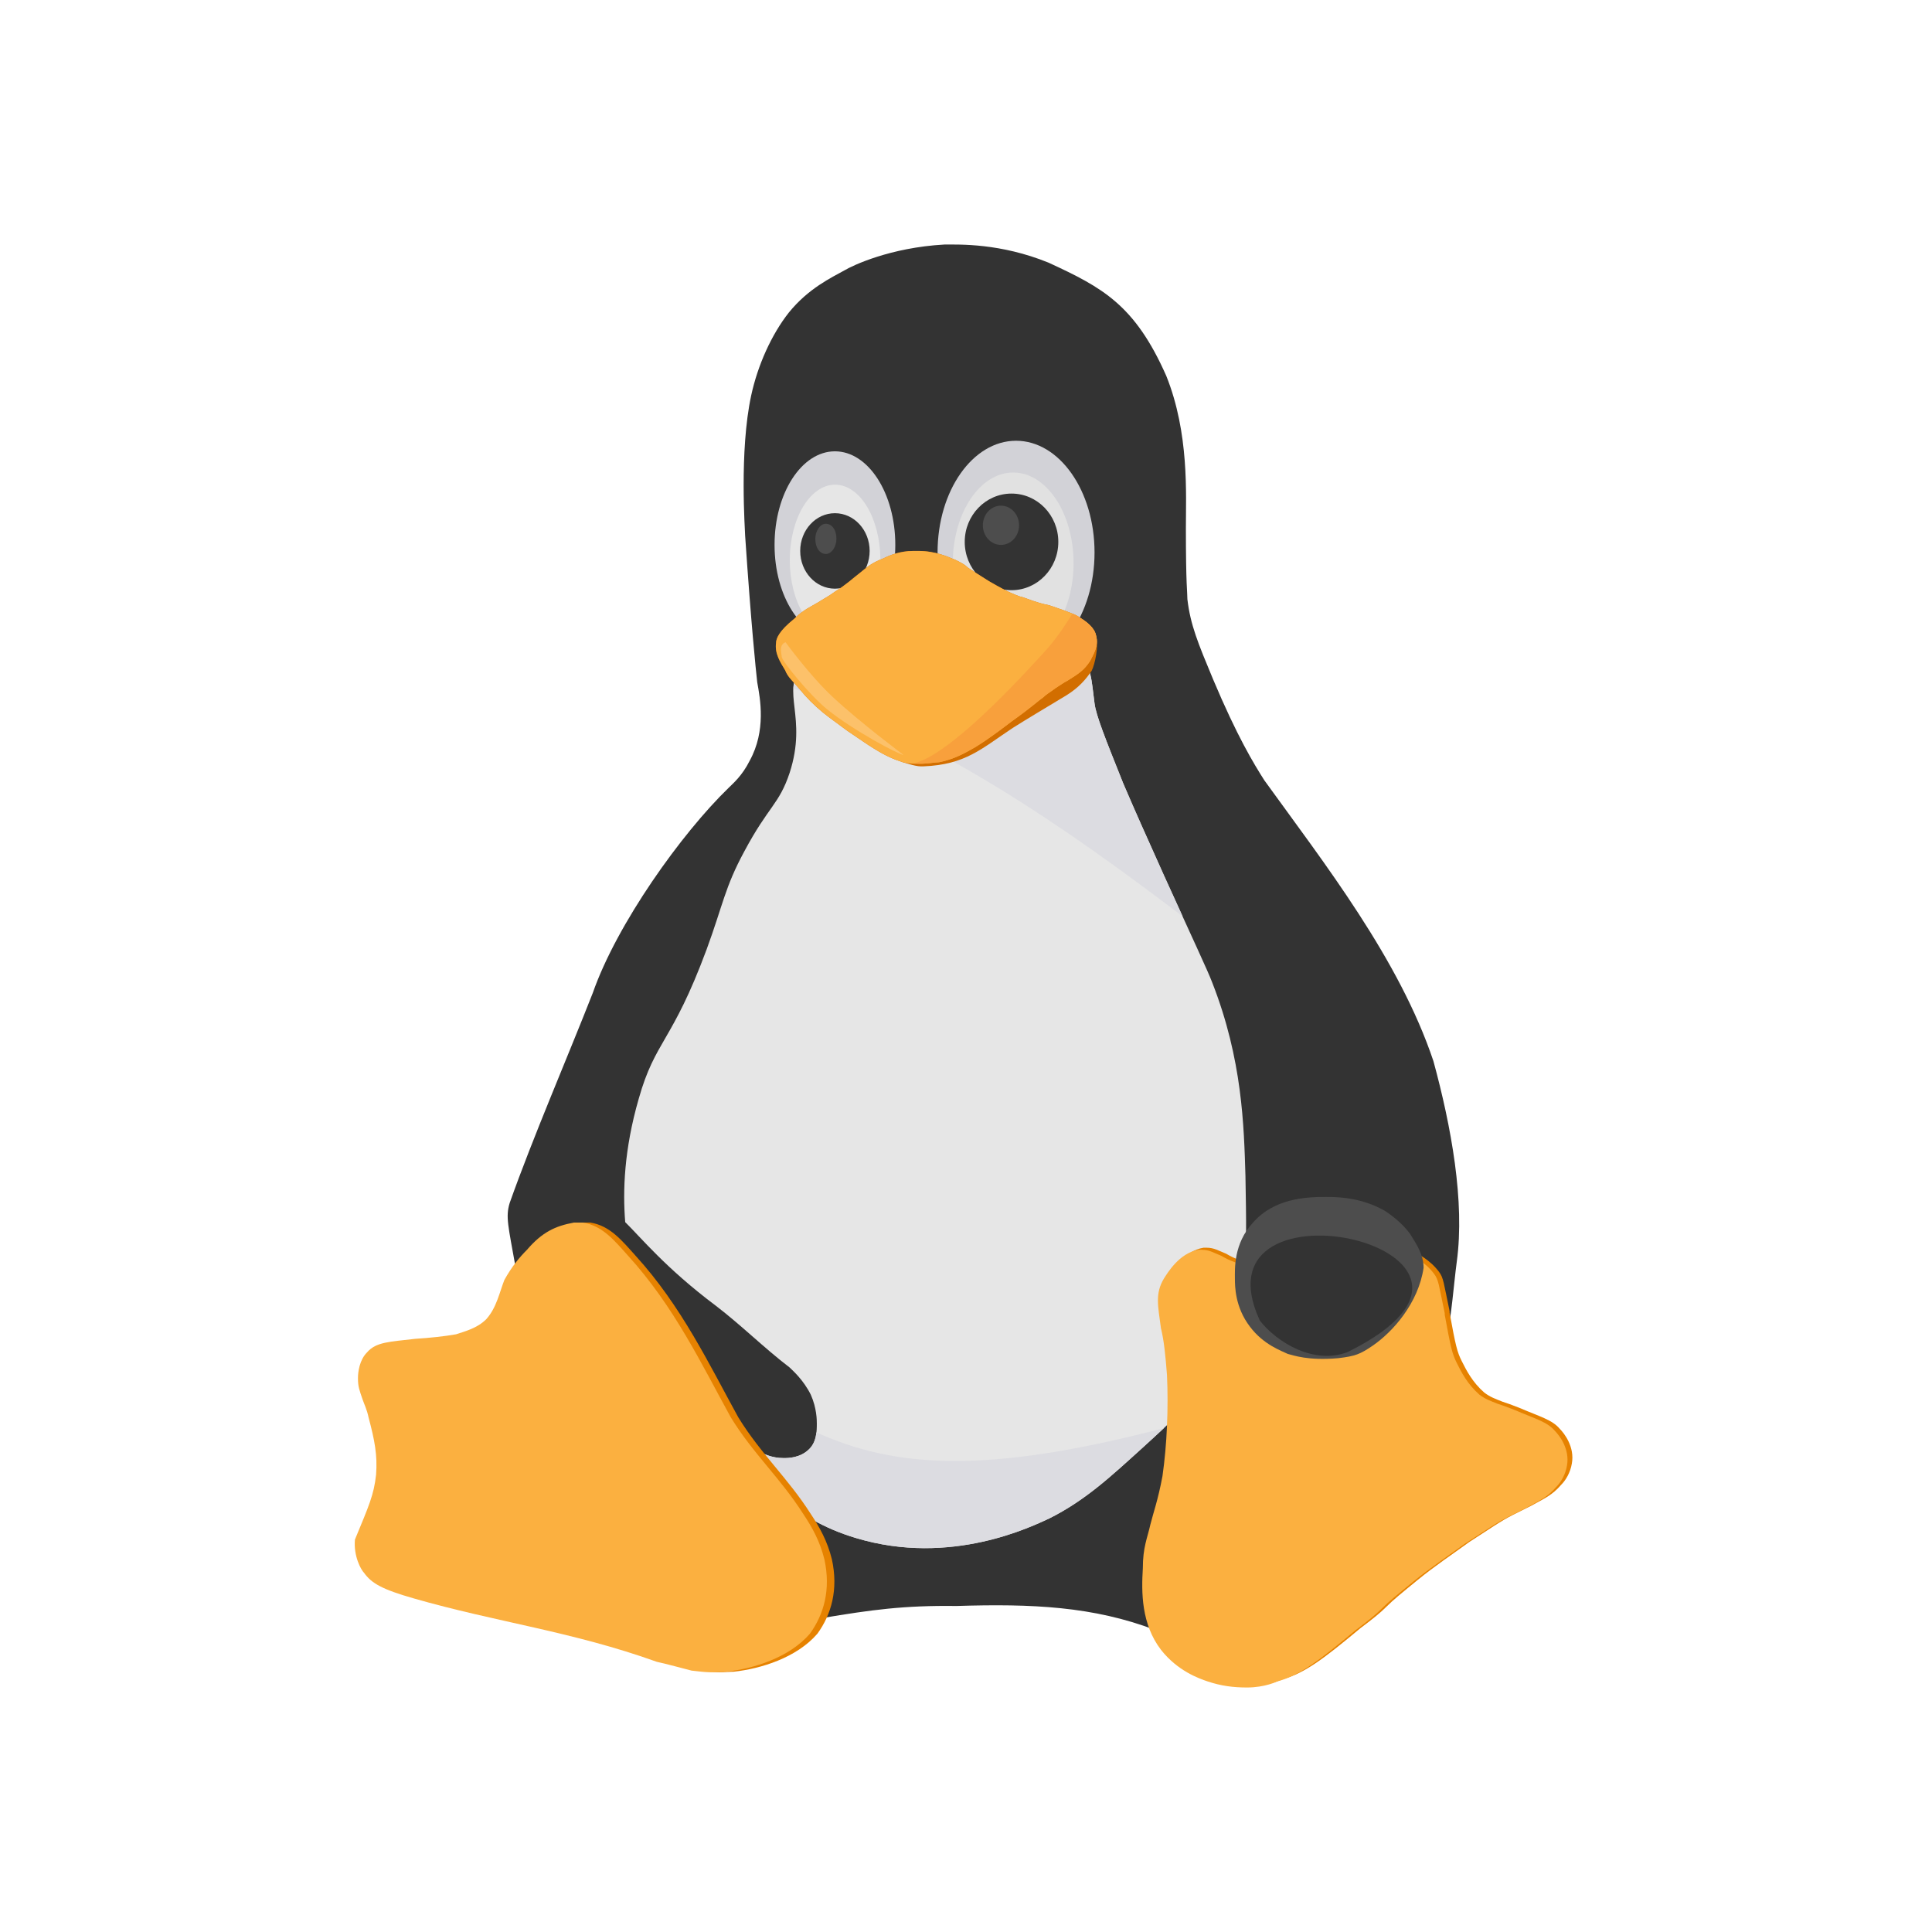 <?xml version="1.0" encoding="UTF-8" standalone="no"?>
<!-- Created with Inkscape (http://www.inkscape.org/) -->

<svg
   xmlns:dc="http://purl.org/dc/elements/1.1/"
   xmlns:cc="http://creativecommons.org/ns#"
   xmlns:rdf="http://www.w3.org/1999/02/22-rdf-syntax-ns#"
   xmlns:svg="http://www.w3.org/2000/svg"
   xmlns="http://www.w3.org/2000/svg"
   xmlns:sodipodi="http://sodipodi.sourceforge.net/DTD/sodipodi-0.dtd"
   xmlns:inkscape="http://www.inkscape.org/namespaces/inkscape"
   width="128"
   height="128"
   viewBox="0 0 128 128"
   id="svg2"
   version="1.1"
   inkscape:version="0.91 r13725"
   sodipodi:docname="os_linux.svg"
   inkscape:export-filename="/home/munlik/Pictures/128/os_linux.png"
   inkscape:export-xdpi="90"
   inkscape:export-ydpi="90">
  <defs
     id="defs4">
    <radialGradient
       id="b-1"
       cx="65.467"
       cy="61.952"
       r="39.292"
       gradientTransform="matrix(1,0,0,3,0,-123.904)"
       gradientUnits="userSpaceOnUse">
      <stop
         offset="0.426"
         style="stop-color:#303033;stop-opacity:1"
         id="stop6300" />
      <stop
         offset="0.827"
         style="stop-color:#595859;stop-opacity:1"
         id="stop6302" />
    </radialGradient>
    <radialGradient
       gradientUnits="userSpaceOnUse"
       gradientTransform="matrix(1,0,0,3,0,-123.904)"
       r="39.292"
       cy="61.952"
       cx="65.467"
       id="b-09">
      <stop
         id="stop9-7"
         style="stop-color:#222223"
         offset="0.515" />
      <stop
         id="stop11-0"
         style="stop-color:#414042"
         offset="0.827" />
    </radialGradient>
    <radialGradient
       gradientUnits="userSpaceOnUse"
       r="25.576"
       cy="72.558"
       cx="62.269"
       id="w-0">
      <stop
         id="stop16-7-5"
         style="stop-color:#FFFFFF"
         offset="0" />
      <stop
         id="stop18-0-3"
         style="stop-color:#F1F2F2"
         offset="0.423" />
      <stop
         id="stop20-0-7"
         style="stop-color:#E6E7E8"
         offset="0.689" />
      <stop
         id="stop22-5-2"
         style="stop-color:#D1D3D4"
         offset="0.872" />
      <stop
         id="stop24-1-9"
         style="stop-color:#BCBEC0"
         offset="1" />
    </radialGradient>
    <linearGradient
       y2="36.47"
       x2="55.064"
       y1="34.531"
       x1="55.064"
       gradientUnits="userSpaceOnUse"
       id="alpha2-9">
      <stop
         id="stop111-6"
         style="stop-color:#FFFFFF;stop-opacity:0.4"
         offset="0" />
      <stop
         id="stop113-2"
         style="stop-color:#FFFFFF;stop-opacity:0.1"
         offset="0.413" />
      <stop
         id="stop115-4"
         style="stop-color:#FFFFFF;stop-opacity:0"
         offset="0.781" />
    </linearGradient>
    <radialGradient
       gradientUnits="userSpaceOnUse"
       r="2.398"
       cy="36.276"
       cx="55.452"
       id="b-7">
      <stop
         id="stop104-0-0-4"
         style="stop-color:#3D3D3E"
         offset="0" />
      <stop
         id="stop106-3-9-9"
         style="stop-color:#000000"
         offset="1" />
    </radialGradient>
    <linearGradient
       y2="35.888"
       x2="66.456"
       y1="33.271"
       x1="66.456"
       gradientUnits="userSpaceOnUse"
       id="alpha1-6">
      <stop
         id="stop95-7"
         style="stop-color:#FFFFFF;stop-opacity:0.4"
         offset="0" />
      <stop
         id="stop97-3"
         style="stop-color:#FFFFFF;stop-opacity:0.1"
         offset="0.413" />
      <stop
         id="stop99-0"
         style="stop-color:#FFFFFF;stop-opacity:0"
         offset="0.781" />
    </linearGradient>
    <radialGradient
       gradientUnits="userSpaceOnUse"
       r="3.176"
       cy="35.743"
       cx="67.231"
       id="b-6">
      <stop
         id="stop88-6-2"
         style="stop-color:#3D3D3E"
         offset="0" />
      <stop
         id="stop90-3-6"
         style="stop-color:#000000"
         offset="1" />
    </radialGradient>
    <radialGradient
       gradientUnits="userSpaceOnUse"
       r="5.207"
       cy="35.866"
       cx="55.521"
       id="w-1">
      <stop
         id="stop79-2-9"
         style="stop-color:#FFFFFF"
         offset="0.561" />
      <stop
         id="stop81-5-9"
         style="stop-color:#F1F2F2"
         offset="0.75" />
      <stop
         id="stop83-2-1"
         style="stop-color:#BCBEC0"
         offset="1" />
    </radialGradient>
    <radialGradient
       gradientUnits="userSpaceOnUse"
       r="6.397"
       cy="36.41"
       cx="67.465"
       id="w-7">
      <stop
         id="stop72-6-6"
         style="stop-color:#FFFFFF"
         offset="0.673" />
      <stop
         id="stop74-0-0"
         style="stop-color:#BCBEC0"
         offset="1" />
    </radialGradient>
    <radialGradient
       gradientUnits="userSpaceOnUse"
       r="2.398"
       cy="36.276"
       cx="55.452"
       id="b-0">
      <stop
         id="stop104"
         style="stop-color:#373738;stop-opacity:1"
         offset="0" />
      <stop
         id="stop106"
         style="stop-color:#1a1a1a;stop-opacity:1"
         offset="1" />
    </radialGradient>
    <linearGradient
       y2="43.392"
       x2="72.872"
       y1="43.392"
       x1="51.662"
       gradientUnits="userSpaceOnUse"
       id="y-5">
      <stop
         id="stop137-7"
         style="stop-color:#FFF33B"
         offset="0" />
      <stop
         id="stop139-2"
         style="stop-color:#FFE029"
         offset="5.948725e-002" />
      <stop
         id="stop141-5"
         style="stop-color:#FFD218"
         offset="0.13" />
      <stop
         id="stop143-0"
         style="stop-color:#FEC90F"
         offset="0.203" />
      <stop
         id="stop145-7"
         style="stop-color:#FDC70C"
         offset="0.281" />
      <stop
         id="stop147-1"
         style="stop-color:#F3903F"
         offset="0.668" />
      <stop
         id="stop149-9"
         style="stop-color:#ED683C"
         offset="1" />
    </linearGradient>
    <linearGradient
       y2="43.547"
       x2="73.234"
       y1="43.547"
       x1="51.636"
       gradientUnits="userSpaceOnUse"
       id="y-9">
      <stop
         id="stop120-8"
         style="stop-color:#FDB93E"
         offset="0" />
      <stop
         id="stop122-9"
         style="stop-color:#FDB83C"
         offset="6.566175e-003" />
      <stop
         id="stop124-6"
         style="stop-color:#FAAE29"
         offset="9.430166e-002" />
      <stop
         id="stop126-0"
         style="stop-color:#F8A71E"
         offset="0.185" />
      <stop
         id="stop128-1"
         style="stop-color:#F8A51B"
         offset="0.281" />
      <stop
         id="stop130-2"
         style="stop-color:#C87833"
         offset="0.668" />
      <stop
         id="stop132-2"
         style="stop-color:#B04D2A"
         offset="1" />
    </linearGradient>
    <linearGradient
       y2="96.099"
       x2="55.089"
       y1="96.099"
       x1="23.772"
       gradientUnits="userSpaceOnUse"
       id="y-55">
      <stop
         id="stop48-0"
         style="stop-color:#ffd93b;stop-opacity:1;"
         offset="0" />
      <stop
         id="stop50-3"
         style="stop-color:#ffcc29;stop-opacity:1;"
         offset="0.059" />
      <stop
         id="stop52-5"
         style="stop-color:#ffbf18;stop-opacity:1;"
         offset="0.13" />
      <stop
         id="stop54-0"
         style="stop-color:#feb20f;stop-opacity:1;"
         offset="0.203" />
      <stop
         id="stop56-0"
         style="stop-color:#fda40c;stop-opacity:1;"
         offset="0.281" />
      <stop
         id="stop58-2"
         style="stop-color:#f3923f;stop-opacity:1;"
         offset="0.669" />
      <stop
         id="stop60-8"
         style="stop-color:#ed683c;stop-opacity:1;"
         offset="1" />
    </linearGradient>
    <radialGradient
       gradientUnits="userSpaceOnUse"
       r="5.845"
       cy="84.42"
       cx="88.17"
       id="b-9">
      <stop
         id="stop65-3"
         style="stop-color:#000000"
         offset="0.367" />
      <stop
         id="stop67-4"
         style="stop-color:#3D3D3E"
         offset="1" />
    </radialGradient>
    <radialGradient
       id="b-1-2"
       cx="65.467"
       cy="61.952"
       r="39.292"
       gradientTransform="matrix(1,0,0,3,0,-123.904)"
       gradientUnits="userSpaceOnUse">
      <stop
         offset="0.426"
         style="stop-color:#18181a;stop-opacity:1"
         id="stop6300-6" />
      <stop
         offset="0.827"
         style="stop-color:#333333;stop-opacity:1"
         id="stop6302-8" />
    </radialGradient>
    <radialGradient
       gradientUnits="userSpaceOnUse"
       r="25.576"
       cy="72.558"
       cx="62.269"
       id="w-0-2">
      <stop
         id="stop16-7-5-2"
         style="stop-color:#FFFFFF"
         offset="0" />
      <stop
         id="stop18-0-3-8"
         style="stop-color:#F1F2F2"
         offset="0.423" />
      <stop
         id="stop20-0-7-0"
         style="stop-color:#E6E7E8"
         offset="0.689" />
      <stop
         id="stop22-5-2-8"
         style="stop-color:#D1D3D4"
         offset="0.872" />
      <stop
         id="stop24-1-9-0"
         style="stop-color:#BCBEC0"
         offset="1" />
    </radialGradient>
  </defs>
  <sodipodi:namedview
     id="base"
     pagecolor="#ffffff"
     bordercolor="#666666"
     borderopacity="1.0"
     inkscape:pageopacity="0.0"
     inkscape:pageshadow="2"
     inkscape:zoom="2.0820312"
     inkscape:cx="53.20291"
     inkscape:cy="81.448195"
     inkscape:document-units="px"
     inkscape:current-layer="layer3"
     showgrid="false"
     units="px"
     inkscape:window-width="1366"
     inkscape:window-height="713"
     inkscape:window-x="0"
     inkscape:window-y="27"
     inkscape:window-maximized="1" />
  <g
     inkscape:label="Layer 1"
     inkscape:groupmode="layer"
     id="layer1"
     transform="translate(0,-924.362)"
     style="display:inline">
    <path
       inkscape:connector-curvature="0"
       style="display:inline;fill:#333333;fill-opacity:1;stroke:none"
       id="path13-0"
       d="m 39.268,990.163 c 1.6,-4.6 5.9,-10.6 9,-13.6 0.3,-0.3 0.9,-0.8 1.4,-1.8 1.1,-2 0.7,-4.1 0.5,-5.2 -0.1,-0.9 -0.4,-3.8 -0.8,-9.7 0,-0.3 -0.4,-5.6 0.4,-9.3 0.429,-1.988 1.339,-4.031 2.5,-5.5 1.3,-1.6 2.8,-2.3 3.7,-2.8 0.5,-0.3 3,-1.5 6.6,-1.7 1,0 3.7,-0.1 6.9,1.2 3.574,1.65 5.717,2.791 7.8,7.5 1.529,3.805 1.3,7.834 1.3,10.1 0,3.8 0.1,4.2 0.1,4.7 0.2,1.7 0.7,2.9 1.7,5.3 1.6,3.8 2.7,5.6 3.4,6.7 3.979,5.511 8.933,11.837 11.2,18.6 1.179,4.319 2.092,9.308 1.546,13.3 -0.2,1.5 -0.311,3.3 -0.711,5.4 -0.5,2.7 -1.336,4.2 -2.236,6.1 -0.5,1.1 -1.5,2.6 -3.6,5.4 -3,4.1 -3.6,4.7 -4.1,5 -2.1,1.5 -4.2,2 -5,2.2 -1,0.2 -2.5,0.5 -4.3,0.3 -4.127,-1.579 -8.215,-1.757 -13.2,-1.6 -3.491,-0.047 -5.662,0.259 -8.9,0.8 -2.6,0.5 -2.7,0.6 -3.4,0.6 -2.4,0.2 -4.3,-1.2 -6.5,-2.7 -3.1,-2.2 -4.7,-4.7 -5.2,-5.4 -0.8,-1.3 -1.4,-2.9 -2.6,-6.1 -1.1,-2.9 -1.6,-4.7 -1.7,-5.2 -0.4,-1.6 -0.6,-2.7 -0.9,-4.4 -0.5,-2.8 -0.679,-3.377 -0.4,-4.3 1.557,-4.391 3.833,-9.646 5.5,-13.9 z"
       sodipodi:nodetypes="ccccccccccccccccccccccccccccccccc" />
  </g>
  <g
     inkscape:groupmode="layer"
     id="layer6"
     inkscape:label="Layer 2"
     style="display:inline">
    <path
       inkscape:connector-curvature="0"
       style="display:inline;fill:#e6e6e6;fill-opacity:1;stroke:none"
       d="m 70.129,42.988 c -0.487,-0.013 -0.963,0.063 -1.312,0.113 -2.7,0.4 -5.4,0.099 -8.1,0.299 -6,0.5 -6.8,-0.099 -7.6,0.801 -1.4,1.6 0.399,3.3 -0.801,7 -0.7,2.1 -1.4,2.199 -3,5.199 -1.3,2.4 -1.4,3.5 -2.5,6.5 -2.3,6.2 -3.4,6 -4.5,9.9 -0.972,3.37 -1.062,6.099 -0.894,8.171 1.025,1 2.678,3.044 5.994,5.53 1.7,1.3 3.2,2.8 4.9,4.1 0.2,0.2 0.9,0.799 1.4,1.799 0.4,0.9 0.4,1.7 0.4,1.9 0,0.5 0,1.201 -0.5,1.701 -0.6,0.6 -1.401,0.6 -1.701,0.6 -0.8,0 -1.399,-0.3 -1.699,-0.5 -1.491,-0.82 -1.542,-0.642 -2.547,-1.119 2.26,2.747 4.742,5.646 9.047,6.918 6.3,1.9 11.699,-0.799 12.799,-1.299 2.4,-1.2 4.101,-2.801 6.201,-4.701 2.2,-2 3.7,-3.399 4.9,-5.398 2.1,-3.5 1.998,-6.902 1.898,-12.602 -0.1,-3.3 -0.199,-7.699 -2.199,-12.799 -0.3,-0.8 -1.299,-2.9 -3.199,-7.1 -1.3,-2.9 -1.801,-4.002 -2.701,-6.102 -1.2,-3 -1.8,-4.499 -1.9,-5.299 -0.2,-1.5 -0.2,-2.501 -1,-3.201 -0.4,-0.3 -0.899,-0.4 -1.387,-0.412 z"
       id="path26-2-5"
       sodipodi:nodetypes="scccccccccccsssccccccccccccs" />
  </g>
  <g
     inkscape:groupmode="layer"
     id="layer4"
     inkscape:label="Layer 4"
     style="display:inline">
    <path
       style="display:inline;fill:#dcdce1;fill-opacity:1;stroke:none"
       d="m 77.107,94.617 c -11.851,3.094 -17.855,2.615 -23.021,0.281 -0.041,0.38 -0.148,0.782 -0.469,1.104 -0.6,0.6 -1.401,0.6 -1.701,0.6 -0.8,0 -1.399,-0.3 -1.699,-0.5 -1.491,-0.82 -1.542,-0.642 -2.547,-1.119 2.26,2.747 4.742,5.646 9.047,6.918 6.3,1.9 11.699,-0.799 12.799,-1.299 2.4,-1.2 4.101,-2.801 6.201,-4.701 0.502,-0.456 0.957,-0.875 1.391,-1.283 z"
       id="path26-2-5-5"
       inkscape:connector-curvature="0"
       sodipodi:nodetypes="ccsscccccc" />
  </g>
  <g
     inkscape:groupmode="layer"
     id="layer2"
     inkscape:label="Layer 7"
     style="display:inline">
    <path
       style="display:inline;fill:#dcdce1;fill-opacity:1;stroke:none"
       d="m 70.129,42.988 c -0.487,-0.013 -0.963,0.063 -1.312,0.113 -2.7,0.4 -5.4,0.099 -8.1,0.299 -6,0.5 -6.8,-0.099 -7.6,0.801 -0.39,0.446 -0.521,0.904 -0.549,1.406 9.724,3.48 17.684,8.965 25.785,15.105 -0.396,-0.866 -0.702,-1.531 -1.236,-2.711 -1.3,-2.9 -1.801,-4.002 -2.701,-6.102 -1.2,-3 -1.8,-4.499 -1.9,-5.299 -0.2,-1.5 -0.2,-2.501 -1,-3.201 -0.4,-0.3 -0.899,-0.4 -1.387,-0.412 z"
       id="path26-2-5-4"
       inkscape:connector-curvature="0"
       sodipodi:nodetypes="scccccccccs" />
  </g>
  <g
     inkscape:groupmode="layer"
     id="layer7"
     inkscape:label="Layer 3"
     style="display:inline">
    <ellipse
       style="display:inline;fill:#d2d2d7;fill-opacity:1;stroke:none"
       id="ellipse76-7"
       ry="7.4"
       rx="5.2"
       cy="36.601"
       cx="67.316" />
    <ellipse
       style="display:inline;fill:#d2d2d7;fill-opacity:1;stroke:none"
       id="ellipse85-7"
       ry="6.2"
       rx="4"
       cy="36.101"
       cx="55.316" />
    <ellipse
       style="display:inline;fill:#e1e1e1;fill-opacity:1;stroke:none"
       id="ellipse76-7-4"
       ry="6"
       rx="4"
       cy="37.306"
       cx="67.126" />
    <ellipse
       style="display:inline;fill:#333333;fill-opacity:1;stroke:none"
       id="ellipse92-3"
       ry="3.2"
       rx="3.1"
       cy="35.901"
       cx="67.016" />
    <ellipse
       style="display:inline;fill:#4d4d4d;fill-opacity:1;stroke:none"
       id="ellipse101-5"
       ry="1.3"
       rx="1.2"
       cy="34.801"
       cx="66.316" />
    <ellipse
       style="display:inline;fill:#e6e6e6;stroke:none"
       id="ellipse85-7-7"
       ry="5"
       rx="3"
       cy="37.111"
       cx="55.326" />
    <ellipse
       style="display:inline;fill:#333333;fill-opacity:1;stroke:none"
       id="ellipse108-8"
       ry="2.5"
       rx="2.3"
       cy="36.501"
       cx="55.316" />
    <path
       inkscape:connector-curvature="0"
       style="display:inline;fill:#4d4d4d;fill-opacity:1;stroke:none"
       id="path117-2"
       d="m 54.716,36.701 c -0.4,0 -0.7,-0.4 -0.7,-1 0,-0.5 0.3,-1 0.7,-1 0.4,0 0.7,0.4 0.7,1 0,0.5 -0.3,1 -0.7,1 z" />
  </g>
  <g
     inkscape:groupmode="layer"
     id="layer9"
     inkscape:label="Layer 5"
     style="display:inline">
    <path
       inkscape:connector-curvature="0"
       style="display:inline;fill:#d26e00;fill-opacity:1;stroke:none"
       id="path151-8-1"
       d="m 59.816,50.501 c -0.6,-0.2 -1.1,-0.4 -1.9,-0.9 -0.5,-0.3 -0.9,-0.6 -1.8,-1.2 -0.8,-0.6 -1.1,-0.8 -1.6,-1.2 -0.6,-0.5 -1.1,-1 -1.5,-1.5 -0.5,-0.6 -0.8,-0.8 -1,-1.3 -0.3,-0.5 -0.7,-1.1 -0.6,-1.8 0,-0.3 0.2,-0.8 1.2,-1.6 0.6,-0.6 1.1,-0.8 1.6,-1.1 0.3,-0.2 0.7,-0.4 1.1,-0.7 0.8,-0.5 1.2,-0.9 1.6,-1.2 0.5,-0.4 0.8,-0.7 1.6,-1 0.4,-0.2 1.1,-0.5 2,-0.5 l 0.3,0 c 1.2,0 2,0.4 2.5,0.6 0.4,0.2 0.6,0.3 0.8,0.5 0.3,0.2 0.6,0.4 1.4,0.9 0.7,0.4 1.2,0.7 2,1 0.4,0.1 0.6,0.2 0.9,0.3 0.3,0.1 0.6,0.2 1.1,0.3 1.5,0.5 1.9,0.7 2,0.8 0.5,0.3 1,0.7 1.1,1.2 0.2,0.7 -0.085,1.93 -0.285,2.33 -0.4,0.6 -0.875,1.134 -1.675,1.634 -1.68,1.014 -2.518,1.508 -3.555,2.161 -2.083,1.378 -3.125,2.435 -5.922,2.547 -0.478,0.03 -1.001,-0.174 -1.363,-0.272 z"
       sodipodi:nodetypes="ccccccccccccssccccscccccccc" />
    <path
       sodipodi:nodetypes="cccccccsscccccccccccccccc"
       style="display:inline;fill:#e68200;fill-opacity:1;stroke:none;stroke-width:0.2;stroke-miterlimit:10;stroke-dasharray:none;stroke-opacity:1"
       inkscape:connector-curvature="0"
       id="path62-3-9"
       d="m 46.323,110.684 c -0.4,-0.1 -1.81,-0.484 -2.31,-0.584 -5.587,-2.008 -10.647,-2.631 -16.1,-4.2 -2.1,-0.6 -2.8,-1 -3.3,-1.7 -0.2,-0.2 -0.7,-1.1 -0.6,-2.2 0.92,-2.231 1.254,-2.95 1.4,-4.3 0.1,-1.3 -0.1,-2.3 -0.5,-3.8 -0.1,-0.5 -0.3,-0.9 -0.4,-1.2 -0.2,-0.6 -0.3,-0.8 -0.3,-1.4 0,-0.4 0.1,-1.2 0.6,-1.7 0.6,-0.7 1.5,-0.7 3.2,-0.9 0.939,-0.057 1.963,-0.168 2.7,-0.3 0.6,-0.2 1.4,-0.4 2,-1 0.69,-0.766 0.885,-1.81 1.2,-2.6 0.5,-0.9 1,-1.5 1.5,-2 1.009,-1.176 1.889,-1.578 3.1,-1.8 l 0.6,0 c 1.3,0.2 2.1,1.2 3,2.2 3.033,3.328 4.86,7.173 6.8,10.7 1.485,2.42 3.275,4.007 4.8,6.4 0.6,0.9 1.1,1.8 1.4,3 0.442,2.013 -0.032,3.659 -0.96,4.94 -1.389,1.604 -3.769,2.32 -5.525,2.512 -1.22,0.062 -1.219,0.055 -2.305,-0.069 z"
       stroke-miterlimit="10" />
    <path
       sodipodi:nodetypes="cccccccsscccccccccccccccc"
       style="display:inline;fill:#fbb040;fill-opacity:1;stroke:none;stroke-width:0.2;stroke-miterlimit:10;stroke-dasharray:none;stroke-opacity:1"
       inkscape:connector-curvature="0"
       id="path62-3"
       d="m 45.826,110.684 c -0.4,-0.1 -1.81,-0.484 -2.31,-0.584 -5.587,-2.008 -10.647,-2.631 -16.1,-4.2 -2.1,-0.6 -2.8,-1 -3.3,-1.7 -0.2,-0.2 -0.7,-1.1 -0.6,-2.2 0.92,-2.231 1.254,-2.95 1.4,-4.3 0.1,-1.3 -0.1,-2.3 -0.5,-3.8 -0.1,-0.5 -0.3,-0.9 -0.4,-1.2 -0.2,-0.6 -0.3,-0.8 -0.3,-1.4 0,-0.4 0.1,-1.2 0.6,-1.7 0.6,-0.7 1.5,-0.7 3.2,-0.9 0.939,-0.057 1.963,-0.168 2.7,-0.3 0.6,-0.2 1.4,-0.4 2,-1 0.69,-0.766 0.885,-1.81 1.2,-2.6 0.5,-0.9 1,-1.5 1.5,-2 1.009,-1.176 1.889,-1.578 3.1,-1.8 l 0.6,0 c 1.3,0.2 2.1,1.2 3,2.2 3.033,3.328 4.86,7.173 6.8,10.7 1.485,2.42 3.275,4.007 4.8,6.4 0.6,0.9 1.1,1.8 1.4,3 0.442,2.013 -0.032,3.659 -0.96,4.94 -1.389,1.604 -3.769,2.32 -5.525,2.512 -1.22,0.062 -1.219,0.055 -2.305,-0.069 z"
       stroke-miterlimit="10" />
    <path
       sodipodi:nodetypes="ssccccccccsccsccscsccscccccccscssccs"
       style="display:inline;fill:#e68200;fill-opacity:1;stroke:none;stroke-width:0.2;stroke-miterlimit:10;stroke-dasharray:none;stroke-opacity:1"
       inkscape:connector-curvature="0"
       id="path45-9-4"
       d="m 82.939,111.664 c -0.9,0 -1.7,-0.1 -2.6,-0.4 -0.6,-0.2 -2,-0.7 -3.1,-2.1 -1.3,-1.7 -1.3,-3.8 -1.2,-5.4 0,-1.4 0.3,-2 0.5,-2.9 0.2,-0.8 0.5,-1.6 0.8,-3.2 0.3,-2.1 0.4,-4.5 0.3,-6.7 -0.1,-1.3 -0.2,-2.3 -0.4,-3.1 -0.2,-1.5 -0.4,-2.3 0.2,-3.3 0.2,-0.3 1,-1.7 2.3,-1.9 l 0.2,0 c 0.5,0 0.8,0.2 1.3,0.4 0.5,0.3 1.2,0.6 2.1,0.7 l 0.5,0 c 0.4,0 0.8,-0.1 1.3,-0.2 0.4,-0.1 0.9,-0.3 1.7,-0.4 1.8,-0.4 3.3,-0.7 4.5,-0.7 0.8,0 1.5,0.1 2.2,0.4 0.4,0.2 1.2,0.6 1.8,1.4 0.3,0.4 0.3,0.7 0.7,2.6 l 0,0.1 c 0.4,2.2 0.5,2.6 0.8,3.2 0.3,0.6 0.7,1.4 1.5,2.1 0.4,0.3 0.7,0.4 1.2,0.6 0.3,0.1 0.6,0.2 1.1,0.4 1.4,0.6 2.2,0.8 2.7,1.4 0.3,0.3 1,1.2 0.8,2.3 -0.1,0.6 -0.4,1.1 -0.7,1.4 -0.6,0.7 -1.1,0.9 -2,1.4 l -1.2,0.6 c -0.8,0.4 -1.5,0.9 -2.9,1.8 -1.1,0.8 -2.3,1.6 -3.4,2.5 -1.1,0.9 -1.6,1.3 -2.1,1.8 -0.4,0.4 -0.9,0.8 -1.7,1.4 -2.4,2 -3.7,3 -5.2,3.4 0,0 -0.8,0.4 -2,0.4 z"
       stroke-miterlimit="10" />
    <path
       sodipodi:nodetypes="ssccccccccsccsccscsccscccccccscssccs"
       style="display:inline;fill:#fbb040;fill-opacity:1;stroke:none;stroke-width:0.2;stroke-miterlimit:10;stroke-dasharray:none;stroke-opacity:1"
       inkscape:connector-curvature="0"
       id="path45-9"
       d="m 82.616,111.801 c -0.9,0 -1.7,-0.1 -2.6,-0.4 -0.6,-0.2 -2,-0.7 -3.1,-2.1 -1.3,-1.7 -1.3,-3.8 -1.2,-5.4 0,-1.4 0.3,-2 0.5,-2.9 0.2,-0.8 0.5,-1.6 0.8,-3.2 0.3,-2.1 0.4,-4.5 0.3,-6.7 -0.1,-1.3 -0.2,-2.3 -0.4,-3.1 -0.2,-1.5 -0.4,-2.3 0.2,-3.3 0.2,-0.3 1,-1.7 2.3,-1.9 l 0.2,0 c 0.5,0 0.8,0.2 1.3,0.4 0.5,0.3 1.2,0.6 2.1,0.7 l 0.5,0 c 0.4,0 0.8,-0.1 1.3,-0.2 0.4,-0.1 0.9,-0.3 1.7,-0.4 1.8,-0.4 3.3,-0.7 4.5,-0.7 0.8,0 1.5,0.1 2.2,0.4 0.4,0.2 1.2,0.6 1.8,1.4 0.3,0.4 0.3,0.7 0.7,2.6 l 0,0.1 c 0.4,2.2 0.5,2.6 0.8,3.2 0.3,0.6 0.7,1.4 1.5,2.1 0.4,0.3 0.7,0.4 1.2,0.6 0.3,0.1 0.6,0.2 1.1,0.4 1.4,0.6 2.2,0.8 2.7,1.4 0.3,0.3 1,1.2 0.8,2.3 -0.1,0.6 -0.4,1.1 -0.7,1.4 -0.6,0.7 -1.1,0.9 -2,1.4 l -1.2,0.6 c -0.8,0.4 -1.5,0.9 -2.9,1.8 -1.1,0.8 -2.3,1.6 -3.4,2.5 -1.1,0.9 -1.6,1.3 -2.1,1.8 -0.4,0.4 -0.9,0.8 -1.7,1.4 -2.4,2 -3.7,3 -5.2,3.4 0,0 -0.8,0.4 -2,0.4 z"
       stroke-miterlimit="10" />
    <path
       inkscape:connector-curvature="0"
       style="display:inline;fill:#fbb040;fill-opacity:1;stroke:none"
       id="path151-8"
       d="m 60.916,50.601 c -0.4,0 -0.7,0 -1.1,-0.1 -0.6,-0.2 -1.1,-0.4 -1.9,-0.9 -0.5,-0.3 -0.9,-0.6 -1.8,-1.2 -0.8,-0.6 -1.1,-0.8 -1.6,-1.2 -0.6,-0.5 -1.1,-1 -1.5,-1.5 -0.5,-0.6 -0.8,-0.8 -1,-1.3 -0.3,-0.5 -0.7,-1.1 -0.6,-1.8 0,-0.3 0.2,-0.8 1.2,-1.6 0.6,-0.6 1.1,-0.8 1.6,-1.1 0.3,-0.2 0.7,-0.4 1.1,-0.7 0.8,-0.5 1.2,-0.9 1.6,-1.2 0.5,-0.4 0.8,-0.7 1.6,-1 0.4,-0.2 1.1,-0.5 2,-0.5 0.1,0 0.2,0 0.3,0 1.2,0 2,0.4 2.5,0.6 0.4,0.2 0.6,0.3 0.8,0.5 0.3,0.2 0.6,0.4 1.4,0.9 0.7,0.4 1.2,0.7 2,1 0.4,0.1 0.6,0.2 0.9,0.3 0.3,0.1 0.6,0.2 1.1,0.3 1.5,0.5 1.9,0.7 2,0.8 0.5,0.3 1,0.7 1.1,1.2 0.2,0.7 -0.2,1.3 -0.4,1.7 -0.4,0.6 -0.7,0.8 -1.5,1.3 -0.2,0.1 -0.5,0.3 -0.8,0.5 -0.4,0.3 -0.6,0.4 -0.8,0.6 -0.3,0.2 -0.7,0.6 -2.1,1.6 -1.7,1.3 -2.1,1.5 -2.4,1.7 -0.7,0.4 -1.4,0.8 -2.4,1 -0.3,0 -0.7,0.1 -1.3,0.1 l 0,0 z" />
    <path
       style="fill:none;fill-rule:evenodd;stroke:none;stroke-width:1px;stroke-linecap:butt;stroke-linejoin:miter;stroke-opacity:1"
       d="m 59.852,34.245 2.273,8.397 -3.03,10.291 7.576,-7.387 z"
       id="path4232"
       inkscape:connector-curvature="0" />
    <path
       style="fill:#fcc16a;fill-opacity:1;fill-rule:evenodd;stroke:none;stroke-width:1px;stroke-linecap:butt;stroke-linejoin:miter;stroke-opacity:1"
       d="m 52.047,42.553 c 0,0 1.602,2.209 3.142,3.641 1.825,1.698 4.67,3.821 4.67,3.821 -0.322,-0.025 -3.3,-1.602 -5.052,-3.014 -1.167,-0.941 -3.014,-3.226 -3.014,-3.481 0,-0.119 -0.094,-0.409 -0.035,-0.65 0.067,-0.274 0.289,-0.316 0.289,-0.316 z"
       id="path4234"
       inkscape:connector-curvature="0"
       sodipodi:nodetypes="csssssc" />
  </g>
  <g
     inkscape:groupmode="layer"
     id="layer3"
     inkscape:label="Layer 11"
     style="display:inline">
    <path
       style="display:inline;fill:#f8a03c;fill-opacity:1;stroke:none"
       d="m 71.051,40.654 c -0.559,0.911 -1.147,1.751 -1.766,2.436 -4.075,4.509 -7.231,7.232 -8.838,7.5 0.149,0.008 0.299,0.012 0.469,0.012 0.6,0 1.001,-0.102 1.301,-0.102 1,-0.2 1.698,-0.6 2.398,-1 0.3,-0.2 0.7,-0.399 2.4,-1.699 1.4,-1 1.8,-1.4 2.1,-1.6 0.2,-0.2 0.401,-0.3 0.801,-0.6 0.3,-0.2 0.601,-0.4 0.801,-0.5 0.8,-0.5 1.1,-0.701 1.5,-1.301 0.2,-0.4 0.598,-0.999 0.398,-1.699 -0.1,-0.5 -0.6,-0.901 -1.1,-1.201 -0.049,-0.049 -0.177,-0.125 -0.465,-0.246 z"
       id="path151-8-6"
       inkscape:connector-curvature="0" />
  </g>
  <g
     inkscape:groupmode="layer"
     id="layer10"
     inkscape:label="Layer 6"
     style="display:inline">
    <path
       sodipodi:nodetypes="ccccscscccc"
       style="display:inline;fill:#4d4d4d;fill-opacity:1;stroke:none"
       inkscape:connector-curvature="0"
       id="path69-1"
       d="m 90.932,89.163 c -0.818,0.551 -1.119,0.685 -2.283,0.821 -1.984,0.173 -2.933,-0.184 -3.333,-0.284 -0.4,-0.2 -1.6,-0.6 -2.5,-1.8 -1,-1.3 -1,-2.7 -1,-3.2 0,-0.6 -0.1,-2.3 1.2,-3.7 1.4,-1.6 3.5,-1.7 4.8,-1.7 0.7,0 2.3,0 3.9,0.9 1.1,0.7 1.7,1.5 1.8,1.7 0.3,0.5 0.8,1.2 0.8,2.1 -0.343,2.323 -2.023,4.233 -3.384,5.163 z" />
    <path
       sodipodi:nodetypes="ccc"
       style="display:inline;fill:#333333;fill-opacity:1;stroke:none"
       inkscape:connector-curvature="0"
       id="path69-1-5"
       d="m 89.298,89.571 c -2.227,0.874 -4.701,-0.628 -5.833,-2.084 -4.682,-10.18 19.569,-4.73 5.833,2.084 z" />
  </g>
</svg>
